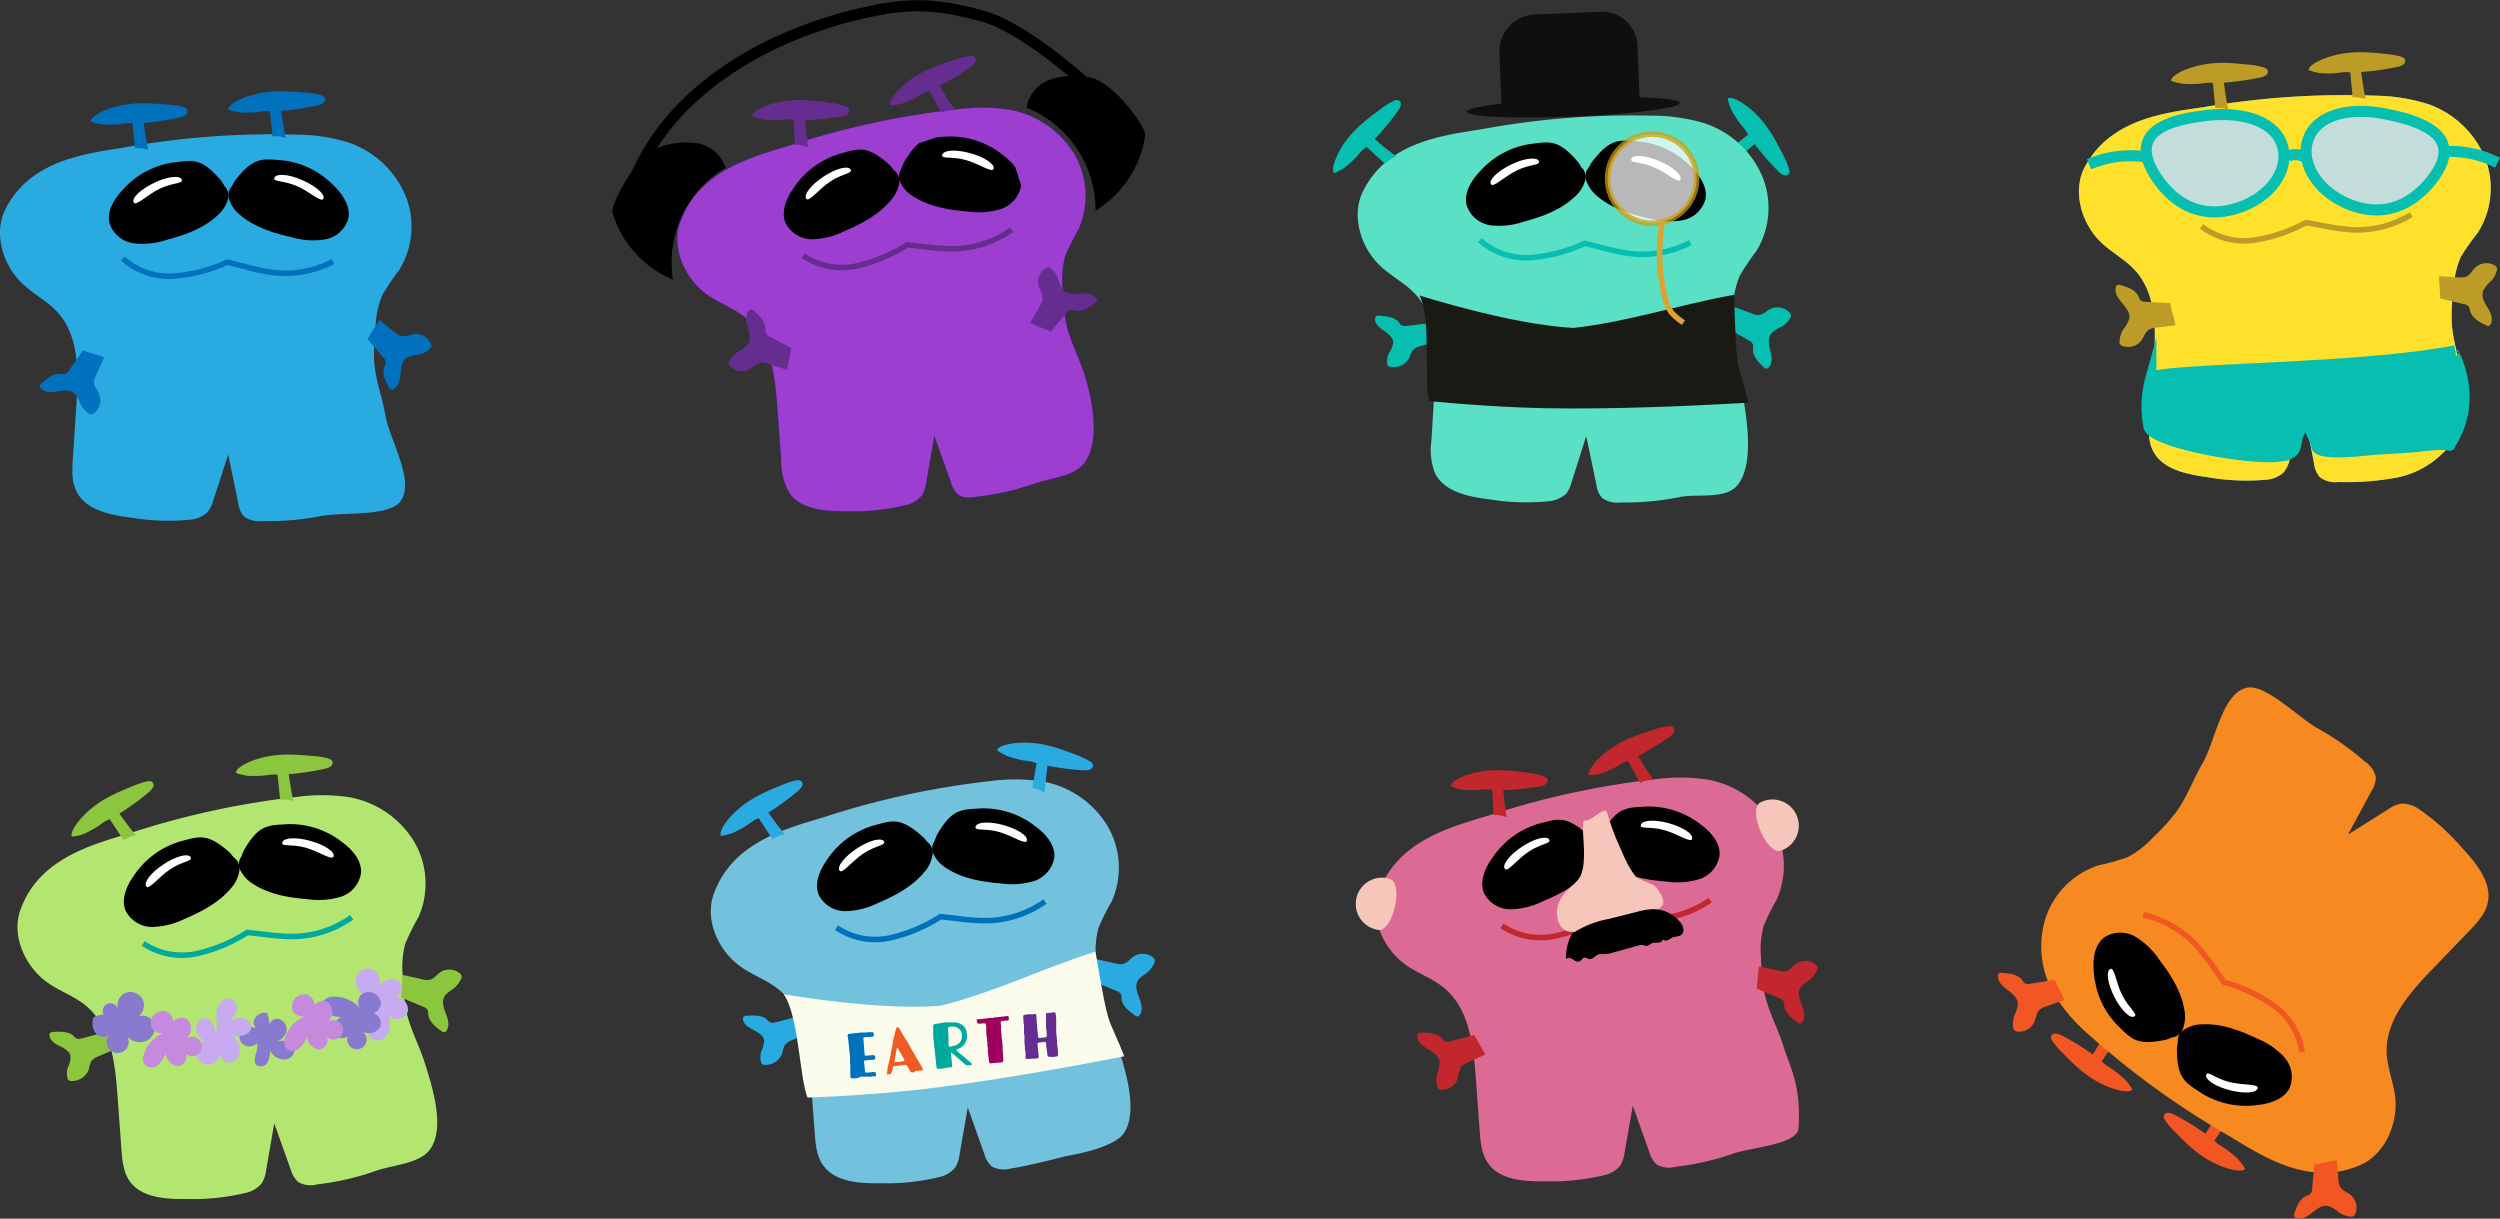 <svg xmlns="http://www.w3.org/2000/svg" xmlns:xlink="http://www.w3.org/1999/xlink" viewBox="0 0 452.07 220.37"><rect x="0" y="0" width="452.07" height="220.37" fill="#333333" stroke="none"/><defs><style>.cls-1,.cls-10,.cls-13,.cls-17,.cls-22,.cls-25,.cls-36,.cls-40,.cls-46,.cls-51,.cls-6{fill:none;}.cls-2,.cls-43{fill:#06bfb0;}.cls-3,.cls-4{fill:#29abe2;}.cls-4{stroke:#29abe2;}.cls-10,.cls-13,.cls-17,.cls-21,.cls-22,.cls-25,.cls-36,.cls-39,.cls-4,.cls-40,.cls-42,.cls-43,.cls-46,.cls-51,.cls-6{stroke-miterlimit:10;}.cls-5{fill:#0071bc;}.cls-6{stroke:#0071bc;}.cls-7{clip-path:url(#clip-path);}.cls-39,.cls-8{fill:#fff;}.cls-9{clip-path:url(#clip-path-2);}.cls-10,.cls-21,.cls-22{stroke:#000;}.cls-11{fill:#ffe12c;}.cls-12{fill:#bd9b27;}.cls-13{stroke:#bd9b27;}.cls-14{fill:#5100ff;}.cls-15{fill:#9c3ecf;}.cls-16{fill:#662d91;}.cls-17{stroke:#662d91;}.cls-18{clip-path:url(#clip-path-3);}.cls-19{clip-path:url(#clip-path-4);}.cls-20{fill:#db6a95;}.cls-22,.cls-42,.cls-43{stroke-width:2px;}.cls-23{fill:#c1272d;}.cls-24{fill:#72c1dd;}.cls-25{stroke:#c1272d;}.cls-26{clip-path:url(#clip-path-5);}.cls-27{clip-path:url(#clip-path-6);}.cls-28{fill:#fcfced;}.cls-29{clip-path:url(#clip-path-7);}.cls-30{clip-path:url(#clip-path-8);}.cls-31{fill:#f15a24;}.cls-32{fill:#00a99d;}.cls-33{fill:#9e005d;}.cls-34{fill:#5ae0c5;}.cls-35{fill:#1a1a15;}.cls-36,.cls-42,.cls-43{stroke:#06bfb0;}.cls-37{clip-path:url(#clip-path-9);}.cls-38{clip-path:url(#clip-path-10);}.cls-39{stroke:#cc9e08;opacity:0.72;}.cls-40{stroke:#dba332;}.cls-41{fill:#f7c6ba;}.cls-42{fill:#c3ddda;}.cls-44{fill:#f15623;}.cls-45{fill:#f6891f;}.cls-46{stroke:#f15623;}.cls-47{clip-path:url(#clip-path-11);}.cls-48{clip-path:url(#clip-path-12);}.cls-49{fill:#b3e670;}.cls-50{fill:#8cc63f;}.cls-51{stroke:#00a99d;}.cls-52{clip-path:url(#clip-path-13);}.cls-53{clip-path:url(#clip-path-14);}.cls-54{fill:#877acf;}.cls-55{fill:#c7aaf0;}.cls-56{fill:#c58ade;}.cls-57{fill:#0e0f0f;}</style><clipPath id="clip-path" transform="translate(-58.41 -51.25)"><rect class="cls-1" x="78.1" y="80.36" width="21.62" height="15.01"/></clipPath><clipPath id="clip-path-2" transform="translate(-58.41 -51.25)"><rect class="cls-1" x="99.76" y="79.94" width="21.62" height="15.01" transform="translate(-3.32 4.37) rotate(-2.23)"/></clipPath><clipPath id="clip-path-3" transform="translate(-58.41 -51.25)"><rect class="cls-1" x="200.1" y="78.32" width="20.91" height="16.2"/></clipPath><clipPath id="clip-path-4" transform="translate(-58.41 -51.25)"><rect class="cls-1" x="221.35" y="74.92" width="20.91" height="16.2" transform="matrix(0.95, -0.31, 0.31, 0.95, -14.33, 76.35)"/></clipPath><clipPath id="clip-path-5" transform="translate(-58.41 -51.25)"><rect class="cls-1" x="326.41" y="199.49" width="20.91" height="16.2"/></clipPath><clipPath id="clip-path-6" transform="translate(-58.41 -51.25)"><rect class="cls-1" x="347.66" y="196.09" width="20.91" height="16.2" transform="translate(-45.79 121.74) rotate(-18.15)"/></clipPath><clipPath id="clip-path-7" transform="translate(-58.41 -51.25)"><rect class="cls-1" x="206.12" y="199.82" width="20.91" height="16.2"/></clipPath><clipPath id="clip-path-8" transform="translate(-58.41 -51.25)"><rect class="cls-1" x="227.36" y="196.42" width="20.91" height="16.2" transform="translate(-51.88 84.28) rotate(-18.15)"/></clipPath><clipPath id="clip-path-9" transform="translate(-58.41 -51.25)"><rect class="cls-1" x="323.5" y="77.02" width="21.6" height="15.05"/></clipPath><clipPath id="clip-path-10" transform="translate(-58.41 -51.25)"><rect class="cls-1" x="345.15" y="76.5" width="21.6" height="15.05" transform="translate(-3.58 16.93) rotate(-2.71)"/></clipPath><clipPath id="clip-path-11" transform="translate(-58.41 -51.25)"><rect class="cls-1" x="452.06" y="236.46" width="20.81" height="14.72"/></clipPath><clipPath id="clip-path-12" transform="translate(-58.41 -51.25)"><rect class="cls-1" x="437.64" y="219.3" width="14.72" height="20.81" transform="translate(-38.27 98.39) rotate(-12.1)"/></clipPath><clipPath id="clip-path-13" transform="translate(-58.41 -51.25)"><rect class="cls-1" x="80.75" y="202.67" width="20.91" height="16.2"/></clipPath><clipPath id="clip-path-14" transform="translate(-58.41 -51.25)"><rect class="cls-1" x="102" y="199.28" width="20.91" height="16.2" transform="translate(-59.01 45.36) rotate(-18.15)"/></clipPath></defs><g id="Layer_2" data-name="Layer 2"><path class="cls-2" d="M370.94,78.43c1.17-.93,2.33-1.85,3.58-2.82-.94-1.76-1.16-1.16-3-4.43-.1-.16-.83-2.06-.66-2.14,1-.47,3.31,1.29,3.74,1.64,3.14,2.54,4.57,5.29,6.41,8.89.25.5,1.21,2.53.93,3-.51.91-1.49.13-1.89-.26a51.38,51.38,0,0,1-4.35-5S373,79.53,372,80.6A6.28,6.28,0,0,0,370.94,78.43Z" transform="translate(-58.41 -51.25)"/><path class="cls-3" d="M81.19,77.87a150.36,150.36,0,0,1,30.9-2.27A32.49,32.49,0,0,1,121.4,77a17.32,17.32,0,0,1,10.25,9.41,14.94,14.94,0,0,1-1.09,13.72,43.61,43.61,0,0,0-3,4.44,16.62,16.62,0,0,0-1.24,5.68,35.06,35.06,0,0,0-.24,6.63c.29,3.19,1.45,6.23,2,9.39.79,4.63,5.62,12.22,2.59,15.81-2.24,2.65-11.08,1.75-14.46,2.53a49.15,49.15,0,0,1-10.36.86,4.58,4.58,0,0,1-3.36-.87,4.48,4.48,0,0,1-1-2.39l-1.81-8.77L97,141.67a6,6,0,0,1-1.07,2.19,5.13,5.13,0,0,1-3.21,1.37,40.47,40.47,0,0,1-10.65-.38c-3.8-.48-8.22-1.37-9.87-4.82-.86-1.77-.75-3.84-.62-5.8l.64-9.73c.39-5.9.54-12.52-3.47-16.87-1.88-2-4.47-3.29-6.44-5.24C58.84,99,57.21,93.29,59.42,89,64.08,79.93,74.44,79,81.19,77.87Z" transform="translate(-58.41 -51.25)"/><path class="cls-4" d="M365.92,224" transform="translate(-58.41 -51.25)"/><path class="cls-3" d="M113.34,54.6" transform="translate(-58.41 -51.25)"/><path class="cls-5" d="M124.79,112.47l2.94,3.41a1.44,1.44,0,0,1,.44.84,2,2,0,0,1-.24.75c-.5,1.27.17,2.67.83,3.87a.67.67,0,0,0,.31.35.59.59,0,0,0,.48-.07c.94-.49,1.19-1.71,1.28-2.77s.23-2.28,1.1-2.89a6.06,6.06,0,0,1,2.25-.61,4.38,4.38,0,0,0,1.85-.9,1,1,0,0,0,.4-.57.89.89,0,0,0-.1-.5,3,3,0,0,0-3.15-1.71,6,6,0,0,1-2.24.36,3,3,0,0,1-1.12-.66l-2.77-2.24C126.19,110.18,125,112.58,124.79,112.47Z" transform="translate(-58.41 -51.25)"/><path class="cls-5" d="M73.45,114.54l-2.56,3.7a1.42,1.42,0,0,1-.71.64,2.06,2.06,0,0,1-.78,0c-1.36-.17-2.54.83-3.54,1.77a.68.68,0,0,0-.26.39.57.57,0,0,0,.18.44c.72.8,2,.72,3,.55s2.26-.35,3.08.34a6.11,6.11,0,0,1,1.15,2,4.51,4.51,0,0,0,1.34,1.57.77.77,0,0,0,1.11,0,3,3,0,0,0,.87-3.48c-.31-.7-.9-1.31-.92-2.07a3,3,0,0,1,.36-1.26l1.47-3.24C76,115.32,73.41,114.8,73.45,114.54Z" transform="translate(-58.41 -51.25)"/><path class="cls-6" d="M80.61,98a12.59,12.59,0,0,0,9.32,3.17,28.92,28.92,0,0,0,9.61-2.52l3.24.83a36,36,0,0,0,5.13,1.07,18.73,18.73,0,0,0,10.7-2" transform="translate(-58.41 -51.25)"/><g class="cls-7"><path d="M98.4,83.93c-3.6-4.27-5.15-3.69-8.66-3.3a15.17,15.17,0,0,0-9.14,4.94c-1.57,1.66-2.95,3.92-2.36,6.13a5.35,5.35,0,0,0,4.38,3.55,13.87,13.87,0,0,0,5.88-.61c3.31-.88,6.67-2.06,9.19-4.39a6.25,6.25,0,0,0,1.89-2.82A2.4,2.4,0,0,0,99,84.9,11,11,0,0,0,98.4,83.93Z" transform="translate(-58.41 -51.25)"/><path class="cls-8" d="M82.58,87.84c.38.8,2.37-1.35,4.77-2.49s4.3-.85,3.92-1.65-2.64-.52-5,.62S82.2,87,82.58,87.84Z" transform="translate(-58.41 -51.25)"/></g><g class="cls-9"><path d="M100.93,83.88c3.43-4.4,5-3.89,8.53-3.64a15.27,15.27,0,0,1,9.32,4.59c1.64,1.6,3.1,3.8,2.6,6a5.37,5.37,0,0,1-4.24,3.72,13.74,13.74,0,0,1-5.9-.38c-3.35-.76-6.75-1.8-9.35-4a6.12,6.12,0,0,1-2-2.75,2.4,2.4,0,0,1,.49-2.55C100.43,84.81,100.76,84.11,100.93,83.88Z" transform="translate(-58.41 -51.25)"/><path class="cls-8" d="M116.89,87.17c-.35.81-2.42-1.25-4.86-2.3s-4.33-.68-4-1.49,2.61-.63,5,.42S117.24,86.35,116.89,87.17Z" transform="translate(-58.41 -51.25)"/></g><path class="cls-10" d="M63.88,91" transform="translate(-58.41 -51.25)"/><path class="cls-5" d="M107.69,75.91c-.16-1.48-.31-3-.47-4.53-2-.15-1.6.36-5.37.21-.19,0-2.18-.4-2.16-.59.11-1.07,2.86-2.11,3.38-2.29,3.82-1.3,6.91-1,10.93-.68.56,0,2.8.33,3.06.82.5.92-.69,1.33-1.23,1.46a51.68,51.68,0,0,1-6.59,1s.48,3.46.86,4.87A6.24,6.24,0,0,0,107.69,75.91Z" transform="translate(-58.41 -51.25)"/><path class="cls-5" d="M82.83,78.08c-.16-1.48-.31-3-.47-4.53-2-.15-1.6.36-5.37.21-.19,0-2.18-.4-2.16-.59.11-1.06,2.86-2.11,3.38-2.29,3.82-1.29,6.91-1,10.93-.68.56,0,2.8.33,3.06.82.5.93-.69,1.34-1.23,1.46a49.71,49.71,0,0,1-6.59,1s.48,3.46.86,4.87A6.24,6.24,0,0,0,82.83,78.08Z" transform="translate(-58.41 -51.25)"/><path class="cls-3" d="M457.31,70.56a151.28,151.28,0,0,1,30.93-2,33.09,33.09,0,0,1,9.29,1.53,17.34,17.34,0,0,1,10.16,9.52,15,15,0,0,1-1.22,13.71,42.64,42.64,0,0,0-3.09,4.41,16.81,16.81,0,0,0-1.3,5.67,35,35,0,0,0-.3,6.63c.26,3.18,1.38,6.24,1.89,9.4.74,4.64,0,9.74-3.08,13.29a16.31,16.31,0,0,1-9,4.93,49.15,49.15,0,0,1-10.36.76,4.59,4.59,0,0,1-3.36-.9,4.51,4.51,0,0,1-1-2.41l-1.73-8.78-2.71,8.17a6,6,0,0,1-1.08,2.18,5.17,5.17,0,0,1-3.23,1.33,40.5,40.5,0,0,1-10.65-.48c-3.79-.52-8.2-1.45-9.82-4.92-.84-1.78-.7-3.85-.56-5.81l.74-9.72c.45-5.89.66-12.52-3.31-16.9-1.86-2.06-4.43-3.34-6.39-5.3-3.41-3.43-5-9.15-2.73-13.44C440.19,72.45,450.56,71.6,457.31,70.56Z" transform="translate(-58.41 -51.25)"/><path class="cls-11" d="M457.31,70.56a151.28,151.28,0,0,1,30.93-2,33.09,33.09,0,0,1,9.29,1.53,17.34,17.34,0,0,1,10.16,9.52,15,15,0,0,1-1.22,13.71,42.64,42.64,0,0,0-3.09,4.41,16.81,16.81,0,0,0-1.3,5.67,35,35,0,0,0-.3,6.63c.26,3.18,1.38,6.24,1.89,9.4.74,4.64,0,9.74-3.08,13.29a16.31,16.31,0,0,1-9,4.93,49.15,49.15,0,0,1-10.36.76,4.59,4.59,0,0,1-3.36-.9,4.51,4.51,0,0,1-1-2.41l-1.73-8.78-2.71,8.17a6,6,0,0,1-1.08,2.18,5.17,5.17,0,0,1-3.23,1.33,40.5,40.5,0,0,1-10.65-.48c-3.79-.52-8.2-1.45-9.82-4.92-.84-1.78-.7-3.85-.56-5.81l.74-9.72c.45-5.89.66-12.52-3.31-16.9-1.86-2.06-4.43-3.34-6.39-5.3-3.41-3.43-5-9.15-2.73-13.44C440.19,72.45,450.56,71.6,457.31,70.56Z" transform="translate(-58.41 -51.25)"/><path class="cls-3" d="M401.84,423.7" transform="translate(-58.41 -51.25)"/><path class="cls-12" d="M499.59,105.19l4.37,1.06a1.36,1.36,0,0,1,.85.42,1.9,1.9,0,0,1,.25.75c.34,1.32,1.7,2.07,2.93,2.66a.68.68,0,0,0,.46.1.63.63,0,0,0,.35-.33c.48-.95,0-2.09-.58-3s-1.14-2-.8-3a6,6,0,0,1,1.47-1.8,4.54,4.54,0,0,0,1-1.82.77.77,0,0,0-.38-1,3,3,0,0,0-3.56.45c-.54.54-.9,1.31-1.6,1.6a2.86,2.86,0,0,1-1.3.12l-3.56-.2C499.39,102.52,499.85,105.14,499.59,105.19Z" transform="translate(-58.41 -51.25)"/><path class="cls-12" d="M450.92,106.07l-4.49-.24a1.44,1.44,0,0,1-.92-.26,2.11,2.11,0,0,1-.38-.69c-.56-1.24-2-1.73-3.36-2.09a.69.69,0,0,0-.47,0,.58.58,0,0,0-.28.39c-.3,1,.41,2,1.11,2.85s1.48,1.74,1.33,2.79a6.11,6.11,0,0,1-1.12,2,4.44,4.44,0,0,0-.63,2,.76.76,0,0,0,.56,1,3,3,0,0,0,3.42-1.08c.43-.63.65-1.46,1.29-1.87a3,3,0,0,1,1.25-.36l3.53-.44C451.6,108.67,450.67,106.18,450.92,106.07Z" transform="translate(-58.41 -51.25)"/><path class="cls-13" d="M456.52,92.17A12.58,12.58,0,0,0,466,94.68a28.74,28.74,0,0,0,9.4-3.19l3.29.61a39.71,39.71,0,0,0,5.19.71,18.88,18.88,0,0,0,10.54-2.74" transform="translate(-58.41 -51.25)"/><path class="cls-10" d="M439.88,83.54" transform="translate(-58.41 -51.25)"/><path class="cls-12" d="M483.84,68.86c-.15-1.48-.29-3-.43-4.53-2-.18-1.6.34-5.37.15-.19,0-2.18-.42-2.16-.61.12-1.06,2.88-2.08,3.41-2.25,3.83-1.26,6.92-1,10.93-.57.56.05,2.79.35,3,.84.49.93-.7,1.33-1.24,1.45a50.11,50.11,0,0,1-6.6.93s.45,3.46.81,4.88A6.24,6.24,0,0,0,483.84,68.86Z" transform="translate(-58.41 -51.25)"/><path class="cls-12" d="M459,70.79c-.15-1.48-.29-3-.43-4.54-2-.17-1.6.35-5.37.16C453,66.4,451,66,451,65.8c.12-1.06,2.88-2.08,3.41-2.25,3.83-1.26,6.92-1,10.93-.58.56.06,2.79.36,3.05.85.49.93-.7,1.33-1.24,1.45a52.12,52.12,0,0,1-6.6.93s.45,3.46.81,4.87A6.42,6.42,0,0,0,459,70.79Z" transform="translate(-58.41 -51.25)"/><path class="cls-14" d="M201.43,77.5A150.66,150.66,0,0,1,231.73,71a32.67,32.67,0,0,1,9.42.14A17.31,17.31,0,0,1,252.6,79a15,15,0,0,1,.82,13.74A43.18,43.18,0,0,0,251,97.56a16.6,16.6,0,0,0-.45,5.8,34.79,34.79,0,0,0,.69,6.6c.73,3.11,2.29,6,3.26,9,1.42,4.47,2.78,11.63.27,15.6-1.85,2.94-6.25,3-9.49,4.2a48.54,48.54,0,0,1-10.14,2.29c-1.18.18-2.5.33-3.45-.39a4.42,4.42,0,0,1-1.33-2.23l-3-8.43-1.47,8.47a5.82,5.82,0,0,1-.75,2.32,5.14,5.14,0,0,1-3,1.8,40,40,0,0,1-10.6,1.1c-3.83,0-8.32-.22-10.44-3.41a11.54,11.54,0,0,1-1.41-5.66l-.71-9.72c-.44-5.9-1.21-12.48-5.78-16.22-2.14-1.76-4.88-2.65-7.1-4.3-3.89-2.89-6.3-8.31-4.7-12.88C184.78,81.9,194.91,79.52,201.43,77.5Z" transform="translate(-58.41 -51.25)"/><path class="cls-15" d="M201.43,77.5A150.66,150.66,0,0,1,231.73,71a32.67,32.67,0,0,1,9.42.14A17.31,17.31,0,0,1,252.6,79a15,15,0,0,1,.82,13.74A43.18,43.18,0,0,0,251,97.56a16.6,16.6,0,0,0-.45,5.8,34.79,34.79,0,0,0,.69,6.6c.73,3.11,2.29,6,3.26,9,1.42,4.47,2.78,11.63.27,15.6-1.85,2.94-6.25,3-9.49,4.2a48.54,48.54,0,0,1-10.14,2.29c-1.18.18-2.5.33-3.45-.39a4.42,4.42,0,0,1-1.33-2.23l-3-8.43-1.47,8.47a5.82,5.82,0,0,1-.75,2.32,5.14,5.14,0,0,1-3,1.8,40,40,0,0,1-10.6,1.1c-3.83,0-8.32-.22-10.44-3.41a11.54,11.54,0,0,1-1.41-5.66l-.71-9.72c-.44-5.9-1.21-12.48-5.78-16.22-2.14-1.76-4.88-2.65-7.1-4.3-3.89-2.89-6.3-8.31-4.7-12.88C184.78,81.9,194.91,79.52,201.43,77.5Z" transform="translate(-58.41 -51.25)"/><path class="cls-16" d="M248.33,111.31l2.91-3.44a1.42,1.42,0,0,1,.77-.56,1.85,1.85,0,0,1,.77.11c1.33.3,2.61-.58,3.69-1.41a.74.74,0,0,0,.31-.37.62.62,0,0,0-.15-.46c-.63-.86-1.88-.9-2.94-.83s-2.28.12-3-.64a6.15,6.15,0,0,1-.95-2.13,4.5,4.5,0,0,0-1.18-1.69,1,1,0,0,0-.62-.3,1,1,0,0,0-.48.17,3,3,0,0,0-1.2,3.38,6.1,6.1,0,0,1,.71,2.16,3,3,0,0,1-.48,1.21l-1.78,3.08C245.85,110.28,248.4,111.05,248.33,111.31Z" transform="translate(-58.41 -51.25)"/><path class="cls-16" d="M201.61,114.23l-4-2.1a1.4,1.4,0,0,1-.72-.63,2,2,0,0,1-.06-.78c0-1.37-1.12-2.43-2.17-3.3a.67.67,0,0,0-.42-.22.57.57,0,0,0-.42.24c-.7.8-.48,2-.19,3s.62,2.2,0,3.09a5.94,5.94,0,0,1-1.87,1.39,4.4,4.4,0,0,0-1.4,1.51,1,1,0,0,0-.16.68,1,1,0,0,0,.27.43,3,3,0,0,0,3.56.45c.66-.39,1.2-1.05,1.95-1.16a3,3,0,0,1,1.29.21l3.39,1.08C201.14,116.87,201.35,114.22,201.61,114.23Z" transform="translate(-58.41 -51.25)"/><path class="cls-17" d="M203.65,97.49a12.57,12.57,0,0,0,9.67,1.85,28.8,28.8,0,0,0,9.16-3.83l3.33.38a39.68,39.68,0,0,0,5.22.35,18.85,18.85,0,0,0,10.33-3.46" transform="translate(-58.41 -51.25)"/><g class="cls-18"><path d="M219.32,81.12c-4.16-3.74-5.61-3-9-2.08a15.28,15.28,0,0,0-8.36,6.16c-1.33,1.86-2.38,4.29-1.49,6.4a5.37,5.37,0,0,0,4.83,2.91A13.66,13.66,0,0,0,211,93.09c3.16-1.33,6.32-3,8.49-5.62A6.14,6.14,0,0,0,221,84.41,2.38,2.38,0,0,0,220,82,9.89,9.89,0,0,0,219.32,81.12Z" transform="translate(-58.41 -51.25)"/><path class="cls-8" d="M204.19,87.17c.49.74,2.17-1.66,4.39-3.12s4.13-1.43,3.64-2.17-2.68-.16-4.9,1.31S203.7,86.43,204.19,87.17Z" transform="translate(-58.41 -51.25)"/></g><g class="cls-19"><path d="M221.82,80.71c2.79-4.83,4.42-4.54,7.94-4.78a15.24,15.24,0,0,1,9.87,3.25c1.84,1.35,3.6,3.33,3.41,5.61a5.37,5.37,0,0,1-3.69,4.27,13.74,13.74,0,0,1-5.89.44c-3.42-.28-6.93-.84-9.82-2.69a6.11,6.11,0,0,1-2.36-2.45,2.37,2.37,0,0,1,.14-2.59A10.67,10.67,0,0,1,221.82,80.71Z" transform="translate(-58.41 -51.25)"/><path class="cls-8" d="M238.08,81.76c-.23.85-2.57-.9-5.13-1.6s-4.38-.08-4.15-.93,2.5-1,5.07-.28S238.32,80.9,238.08,81.76Z" transform="translate(-58.41 -51.25)"/></g><path class="cls-10" d="M186.12,92.91" transform="translate(-58.41 -51.25)"/><path class="cls-16" d="M228.68,71.66c-.73-1.3-1.45-2.6-2.21-4-1.89.64-1.33,1-4.86,2.29a7.27,7.27,0,0,1-2.22.31c-.31-1,1.81-3.06,2.22-3.43,3-2.69,6-3.66,9.8-4.89.53-.18,2.7-.8,3.14-.45.81.66-.12,1.5-.57,1.83a50.58,50.58,0,0,1-5.68,3.48s1.8,3,2.69,4.15A6.35,6.35,0,0,0,228.68,71.66Z" transform="translate(-58.41 -51.25)"/><path class="cls-16" d="M202.18,77.43c-.09-1.49-.17-3-.26-4.55-2-.25-1.61.28-5.37,0-.19,0-2.16-.51-2.13-.69.16-1.06,3-2,3.48-2.13,3.88-1.12,7-.72,11-.16.55.07,2.77.45,3,1,.45.94-.75,1.3-1.3,1.4a50.29,50.29,0,0,1-6.62.68s.31,3.47.62,4.9A6.19,6.19,0,0,0,202.18,77.43Z" transform="translate(-58.41 -51.25)"/><path class="cls-20" d="M327.75,198.67A150.56,150.56,0,0,1,358,192.13a32.31,32.31,0,0,1,9.42.14,17.29,17.29,0,0,1,11.45,7.9,15,15,0,0,1,.83,13.74,41.59,41.59,0,0,0-2.4,4.82,16.6,16.6,0,0,0-.44,5.8,35.61,35.61,0,0,0,.68,6.6c.73,3.11,2.3,6,3.26,9,1.42,4.48,3.3,7.28,2.84,15.11-.18,3.06-8.81,3.46-12.06,4.7a48.4,48.4,0,0,1-10.14,2.29,4.56,4.56,0,0,1-3.44-.39,4.51,4.51,0,0,1-1.34-2.23l-3-8.43-1.48,8.47a6,6,0,0,1-.74,2.32,5.2,5.2,0,0,1-3,1.8,41,41,0,0,1-10.6,1.1c-3.83.05-8.33-.22-10.44-3.41-1.09-1.64-1.27-3.7-1.42-5.66l-.71-9.72c-.43-5.9-1.2-12.48-5.78-16.23-2.14-1.75-4.88-2.64-7.1-4.29-3.88-2.89-6.29-8.31-4.7-12.88C311.09,203.07,321.22,200.69,327.75,198.67Z" transform="translate(-58.41 -51.25)"/><path class="cls-21" d="M244.61,70.42A6.08,6.08,0,0,1,248.79,66a14,14,0,0,1,6.37-.3c4.13.57,10,8.79,9.83,10a18.65,18.65,0,0,1-8,12.73A20.42,20.42,0,0,0,244.61,70.42Z" transform="translate(-58.41 -51.25)"/><path class="cls-21" d="M189,81.38a6.09,6.09,0,0,0-4.83-3.77,13.83,13.83,0,0,0-6.33.7c-4,1.19-8.53,10.22-8.18,11.34A18.62,18.62,0,0,0,179.48,101,20.4,20.4,0,0,1,189,81.38Z" transform="translate(-58.41 -51.25)"/><path class="cls-22" d="M172.3,86c5.71-17.36,23.61-28,41.39-32.22,8.77-2.08,13.5-2,22.21.32s21.59,14.73,21.59,14.73,3.15.89,3.22.9" transform="translate(-58.41 -51.25)"/><path class="cls-23" d="M325,238.42l-4.35,1.12a1.42,1.42,0,0,1-.95,0,2,2,0,0,1-.57-.55c-.92-1-2.47-1-3.83-1a.72.72,0,0,0-.46.12.63.63,0,0,0-.15.46c0,1.07,1,1.83,1.92,2.38s1.93,1.22,2.1,2.27a5.94,5.94,0,0,1-.45,2.28,4.48,4.48,0,0,0,0,2.06,1,1,0,0,0,.33.61.84.84,0,0,0,.49.13A3,3,0,0,0,322,246.3a6,6,0,0,1,.66-2.17,2.94,2.94,0,0,1,1.09-.71l3.24-1.49" transform="translate(-58.41 -51.25)"/><path class="cls-24" d="M207.45,199a150.71,150.71,0,0,1,30.29-6.54,33,33,0,0,1,9.42.14,17.31,17.31,0,0,1,11.46,7.9,15,15,0,0,1,.82,13.75,42.27,42.27,0,0,0-2.4,4.81,16.84,16.84,0,0,0-.44,5.8,34.79,34.79,0,0,0,.69,6.6c.73,3.11,2.29,6,3.26,9,1.41,4.48,3.66,11.63,1.16,15.61-1.86,2.93-10.38,4.2-10.38,4.2s-6.71,1.76-10.14,2.28a4.58,4.58,0,0,1-3.45-.38,4.49,4.49,0,0,1-1.33-2.24l-3-8.43L231.93,260a5.82,5.82,0,0,1-.75,2.31,5.12,5.12,0,0,1-3,1.8,40.05,40.05,0,0,1-10.6,1.1c-3.83.06-8.32-.22-10.44-3.41-1.09-1.63-1.27-3.7-1.41-5.66l-.71-9.72c-.44-5.89-1.21-12.48-5.78-16.22-2.15-1.76-4.88-2.65-7.11-4.3-3.88-2.89-6.29-8.31-4.69-12.88C190.8,203.4,200.92,201,207.45,199Z" transform="translate(-58.41 -51.25)"/><path class="cls-23" d="M376,230l4.14,1.74a1.45,1.45,0,0,1,.78.56,2,2,0,0,1,.12.78c.11,1.36,1.34,2.31,2.46,3.09a.69.69,0,0,0,.44.18.57.57,0,0,0,.39-.27c.63-.87.3-2.07-.08-3.06s-.81-2.14-.3-3.08c.37-.69,1.13-1.05,1.74-1.54a4.49,4.49,0,0,0,1.25-1.64,1,1,0,0,0,.11-.68.9.9,0,0,0-.31-.41,3,3,0,0,0-3.58-.13c-.63.45-1.11,1.15-1.85,1.32a2.87,2.87,0,0,1-1.3-.09L376.5,226C376.19,227.36,376.22,230,376,230Z" transform="translate(-58.41 -51.25)"/><path class="cls-25" d="M330,218.66a12.57,12.57,0,0,0,9.67,1.85,29.13,29.13,0,0,0,9.16-3.83l3.32.38a38.17,38.17,0,0,0,5.23.34A18.79,18.79,0,0,0,367.68,214" transform="translate(-58.41 -51.25)"/><g class="cls-26"><path d="M345.63,202.28c-4.15-3.73-5.61-2.94-9-2.07a15.21,15.21,0,0,0-8.36,6.16c-1.34,1.86-2.39,4.29-1.5,6.4a5.39,5.39,0,0,0,4.84,2.91,14,14,0,0,0,5.73-1.42c3.16-1.33,6.33-3,8.5-5.62a6.22,6.22,0,0,0,1.48-3.06,2.38,2.38,0,0,0-.94-2.42A10.2,10.2,0,0,0,345.63,202.28Z" transform="translate(-58.41 -51.25)"/><path class="cls-8" d="M330.51,208.34c.48.74,2.16-1.66,4.38-3.12s4.14-1.44,3.65-2.17-2.68-.16-4.9,1.3S330,207.6,330.51,208.34Z" transform="translate(-58.41 -51.25)"/></g><g class="cls-27"><path d="M348.14,201.88c2.79-4.84,4.41-4.54,7.94-4.78a15.27,15.27,0,0,1,9.86,3.24c1.85,1.36,3.6,3.34,3.41,5.62a5.36,5.36,0,0,1-3.68,4.27,13.75,13.75,0,0,1-5.89.44c-3.42-.28-6.94-.84-9.83-2.69a6.24,6.24,0,0,1-2.36-2.45,2.39,2.39,0,0,1,.14-2.59C347.77,202.87,348,202.13,348.14,201.88Z" transform="translate(-58.41 -51.25)"/><path class="cls-8" d="M364.4,202.93c-.23.85-2.58-.91-5.14-1.6s-4.38-.08-4.14-.93,2.5-1,5.06-.29S364.63,202.07,364.4,202.93Z" transform="translate(-58.41 -51.25)"/></g><path class="cls-10" d="M312.44,214.08" transform="translate(-58.41 -51.25)"/><path class="cls-3" d="M203,235l-4.36,1.12a1.6,1.6,0,0,1-.94,0,1.63,1.63,0,0,1-.55-.46c-.88-.85-2.42-.82-3.77-.73a.82.82,0,0,0-.46.13.51.51,0,0,0-.16.4c0,.93,1,1.56,1.83,2s1.88,1,2,1.92a4.8,4.8,0,0,1-.52,2,3.48,3.48,0,0,0-.07,1.81.73.73,0,0,0,.31.52.94.94,0,0,0,.48.1,3.24,3.24,0,0,0,3-1.9c.25-.64.23-1.38.74-1.91a3.05,3.05,0,0,1,1.1-.66l3.25-1.41" transform="translate(-58.41 -51.25)"/><path class="cls-3" d="M256.17,228.71l4.14,1.74a1.45,1.45,0,0,1,.78.56,2,2,0,0,1,.12.78c.11,1.36,1.34,2.31,2.46,3.09a.69.69,0,0,0,.44.18.57.57,0,0,0,.39-.27c.63-.87.3-2.07-.08-3.06s-.81-2.14-.3-3.08c.37-.69,1.13-1.05,1.74-1.54a4.49,4.49,0,0,0,1.25-1.64,1,1,0,0,0,.11-.68.9.9,0,0,0-.31-.41,3,3,0,0,0-3.58-.13c-.63.45-1.11,1.15-1.85,1.32a2.87,2.87,0,0,1-1.3-.09l-3.47-.77C256.4,226,256.43,228.69,256.17,228.71Z" transform="translate(-58.41 -51.25)"/><path class="cls-23" d="M355,192.83c-.72-1.3-1.45-2.6-2.2-4-1.89.64-1.33,1-4.86,2.29a7.32,7.32,0,0,1-2.22.31c-.32-1,1.8-3.06,2.22-3.43,3-2.69,5.95-3.66,9.8-4.9.53-.17,2.7-.79,3.13-.44.82.66-.11,1.5-.56,1.83a51.59,51.59,0,0,1-5.68,3.48s1.79,3,2.69,4.15A6.21,6.21,0,0,0,355,192.83Z" transform="translate(-58.41 -51.25)"/><path class="cls-3" d="M245.1,193.74c.25-1.47.49-2.94.76-4.49-1.87-.68-1.63-.08-5.22-1.24-.18-.06-2-1-1.93-1.15.4-1,3.32-1.26,3.87-1.29,4-.23,6.94.85,10.72,2.28.52.2,2.6,1.07,2.72,1.61.23,1-1,1.1-1.58,1.08a50.85,50.85,0,0,1-6.61-.82s-.47,3.46-.48,4.92A6.37,6.37,0,0,0,245.1,193.74Z" transform="translate(-58.41 -51.25)"/><path class="cls-23" d="M328.5,198.6c-.09-1.49-.18-3-.26-4.55-2-.25-1.62.28-5.37,0a7.69,7.69,0,0,1-2.14-.69c.17-1.06,3-2,3.49-2.13,3.88-1.12,6.95-.72,10.95-.17.56.08,2.78.46,3,1,.45.94-.75,1.3-1.3,1.4a52.56,52.56,0,0,1-6.63.68s.32,3.47.63,4.9A6.25,6.25,0,0,0,328.5,198.6Z" transform="translate(-58.41 -51.25)"/><path class="cls-28" d="M258.8,235.19c.56,1.82,1.95,4.52,2.91,7.06-11.43,2.23-24.41,4.53-36,5.9-6.39.76-14.65,1.34-21.27,1.58-1.42-3.27-1.57-14.85-4.31-18.68,8.38,1.36,19.83,2.74,28.36,2.07,9.81-2.45,18.27-6.7,28-9.8C256.55,223.32,257.92,232.3,258.8,235.19Z" transform="translate(-58.41 -51.25)"/><path class="cls-6" d="M209.67,219a12.57,12.57,0,0,0,9.67,1.85A28.58,28.58,0,0,0,228.5,217l3.32.38a36.66,36.66,0,0,0,5.23.35,18.8,18.8,0,0,0,10.33-3.46" transform="translate(-58.41 -51.25)"/><g class="cls-29"><path d="M225.33,202.62c-4.15-3.73-5.6-3-9-2.08a15.29,15.29,0,0,0-8.36,6.16c-1.33,1.87-2.38,4.29-1.49,6.4a5.34,5.34,0,0,0,4.83,2.91,13.69,13.69,0,0,0,5.74-1.42c3.16-1.33,6.32-3,8.49-5.62a6.14,6.14,0,0,0,1.48-3.06,2.38,2.38,0,0,0-.94-2.42A10,10,0,0,0,225.33,202.62Z" transform="translate(-58.41 -51.25)"/><path class="cls-8" d="M210.21,208.67c.49.74,2.17-1.66,4.38-3.12s4.14-1.43,3.65-2.17-2.68-.15-4.9,1.31S209.72,207.93,210.21,208.67Z" transform="translate(-58.41 -51.25)"/></g><g class="cls-30"><path d="M227.84,202.22c2.79-4.84,4.41-4.55,7.94-4.79a15.19,15.19,0,0,1,9.86,3.25c1.85,1.35,3.61,3.33,3.42,5.61a5.4,5.4,0,0,1-3.69,4.28,13.89,13.89,0,0,1-5.89.44c-3.42-.29-6.94-.85-9.82-2.7a6.11,6.11,0,0,1-2.36-2.45,2.39,2.39,0,0,1,.13-2.59C227.47,203.2,227.7,202.46,227.84,202.22Z" transform="translate(-58.41 -51.25)"/><path class="cls-8" d="M244.1,203.26c-.23.85-2.57-.9-5.14-1.6s-4.37-.08-4.14-.93,2.5-1,5.06-.28S244.34,202.4,244.1,203.26Z" transform="translate(-58.41 -51.25)"/></g><path class="cls-10" d="M192.14,214.42" transform="translate(-58.41 -51.25)"/><path class="cls-3" d="M198.11,203l-2.51-3.8c-1.84.78-1.26,1.05-4.67,2.67-.17.08-2.12.65-2.19.47-.39-1,1.56-3.19,1.94-3.59,2.79-2.92,5.65-4.12,9.38-5.66.52-.21,2.63-1,3.09-.69.87.59,0,1.5-.42,1.87a50.35,50.35,0,0,1-5.38,3.92s2,2.85,3,3.92A6.35,6.35,0,0,0,198.11,203Z" transform="translate(-58.41 -51.25)"/><path class="cls-5" d="M213.58,246.2h-.23l-.27.06-.26,0-.26,0-.27-.06-.12-.31,0-.25,0-.41v-.32l0-.27,0-.21,0-.2,0-.15v-.22l-.05-.28v-.21l0-.27,0-.36,0-.26,0-.16-.33-3.13-.06-.45-.08-.29.14-.22.37-.06,1.88-.21.35,0,.27,0,.29,0,.41-.06.26,0,.39,0h.22l.13.1.07.26,0,.33-.18.12h-.2l-.3.07-.34,0-.33,0-.48.05-.08.1.07.72v.22l.07.64v.38l.13,1.24.29,0,.26,0,.8-.09h.35l.18.25,0,.23-.07.31-.16.06H216l-1.34.14,0,.07,0,.3.19,1.8.23,0h.22l1.09-.11.35.07.08.35,0,.27-.09.09h-.24l-.21,0-.31.07-.24,0h-.19l-.17,0h-.26l-.31,0-.15,0h-.25l-.21,0-.21,0Z" transform="translate(-58.41 -51.25)"/><path class="cls-31" d="M223.8,245.13l-.44.05-.28-.07-.15-.26-.11-.2-.24-.45-.17-.32-.33-.06-.27,0-.37.08-.55.06-.55.07-.22,0-.25.08,0,.24-.06.2-.1.41-.07.21-.11.26-.24.05-.19.05h-.2l-.09-.06v-.23l.08-.41,0-.21,0-.22.11-.44.11-.39.09-.46.06-.26.07-.26.1-.5.06-.25,0-.25.06-.24.08-.41.11-.41.06-.25,0-.24.06-.26,0-.25.12-.48.19-.72.11-.47.11-.36.09-.3.14-.21.24,0,.2.29.22.34.26.48.13.23.13.24.28.43.13.21.27.41.12.21.23.39.18.35.22.37.13.2.17.34.2.34.13.22.23.41.1.18.22.36.23.35.09.26.2.27.12.23.22.37,0,.22-.07.13-.22,0-.3,0-.18.07h-.35l-.29.08Zm-3.55-1.79.35-.05.93-.11.24-.05L222,243l-.13-.23-.12-.21-.21-.39-.2-.37-.11-.19-.18-.33-.22-.37-.15-.25-.1.2-.05.22-.06.23-.09.45,0,.23-.19.89,0,.23v.23Z" transform="translate(-58.41 -51.25)"/><path class="cls-32" d="M227.86,244.53l-.11-.35-.59-5.49,0-.34v-.17l0-.2,0-.45,0-.25,0-.26,0-.4.21-.2.9-.12.48-.1.62-.07.46,0,.46,0,.5,0,.47,0,.22.05.22.06.23.07.2.1.39.25.17.15.14.18.13.19.11.2.14.42,0,.23.06.49v.25l0,.26-.17.47-.09.23-.14.22-.13.2-.17.18-.37.32-.19.12-.22.09-.36.15-.13.09.17.17.16.15.35.3,1.62,1.4.41.33.2.28-.26.15-.23,0-.24,0-.33,0-.27-.21-.55-.46-.17-.17-.19-.15-.36-.33-.57-.49-.2-.16-.29-.25-.14-.12,0,.2,0,.22v.21l.17,1.61v.36l-.14.1-.8.09-.23.05-.36.06-.53.07-.28,0Zm2.79-4.1.47-.12.24-.1.23-.13.2-.16.23-.2.14-.26.1-.23.07-.25,0-.24v-.4l0-.25-.13-.32-.14-.22-.36-.36-.22-.12-.24-.11-.47-.08h-.2l-.21,0L230,237l-.18.1,0,.33.1.93v.49l0,.25,0,.29,0,.38,0,.46.1.29.31,0Z" transform="translate(-58.41 -51.25)"/><path class="cls-33" d="M237.35,243.5l-.08-.19-.05-.38-.11-1-.07-.32v-.19l0-.18v-.13l0-.36-.08-.33v-.27l0-.23-.05-.35,0-.24v-.21l-.05-.2-.06-.34,0-.33-.05-.36,0-.44,0-.3,0-.35-.07-.3-.09-.19h-.19l-.29,0-.25.05-.26,0-.37,0-.2-.37,0-.32,0-.09.23,0,1.73-.19.34-.07h.35l.21,0,.29-.08,2.5-.27.08.05.07.24,0,.19,0,.26-.26.09-.4,0-.32.07-.24,0-.17,0-.07.19,0,.33.06.41,0,.26v.53l.1.94,0,.23.06.49.08.41v.36l.05.37,0,.21V241l0,.22.05.26v.5l.07.66,0,.38-.1.28-.33.07-.65.07-.31,0-.87.1Z" transform="translate(-58.41 -51.25)"/><path class="cls-16" d="M248.33,242.35l-.36,0-.15-.21-.06-.6-.06-.44-.06-.36-.06-.32,0-.34,0-.3-.28-.12-1,.1-.27.13,0,.32.21,2-.07.37-.39.1-.25,0-.51,0-.43.06h-.61l-.12-.11v-.3l0-.26,0-.45-.07-.34-.05-.36,0-.4-.08-.74,0-.42,0-.32,0-.32v-.24l-.08-.29v-.34l0-.35,0-.33,0-.47-.09-.51,0-.47-.05-.46,0-.38.32-.15.5-.07.28,0h.26l.21,0,.34,0,.12-.05h.17l.17.11,0,.47.06.34,0,.37,0,.3.07.27v.4l.06.44,0,.35.07.4.08.8,0,.07h.28l1-.1.25-.09v-.29l0-.48-.05-.47-.07-.46,0-.29,0-.13v-.29l0-.44,0-.47,0-.44v-.19l0-.26.14-.08,1-.11.37-.05.23,0H249l.21.06.13.32,0,.19.06.47,0,.29,0,.14,0,.25,0,.3,0,.3,0,.38,0,.48,0,.48.16,1.42,0,.49.18,1.72,0,.43-.1.24-.31.05-.45.08-.23,0Z" transform="translate(-58.41 -51.25)"/><path class="cls-34" d="M326.53,74.58a150.42,150.42,0,0,1,30.9-2.41,32.8,32.8,0,0,1,9.31,1.4A17.32,17.32,0,0,1,377,82.94a15,15,0,0,1-1,13.73,42.47,42.47,0,0,0-3,4.45,16.65,16.65,0,0,0-1.22,5.69,35,35,0,0,0-.21,6.63c.31,3.18,1.47,6.22,2,9.37.8,4.63,2,12.61-1,16.21-2.23,2.66-7.39,1.39-10.77,2.18a49.09,49.09,0,0,1-10.35.91,4.6,4.6,0,0,1-3.37-.85,4.52,4.52,0,0,1-1-2.4l-1.84-8.75-2.6,8.2a5.93,5.93,0,0,1-1,2.19,5.23,5.23,0,0,1-3.22,1.39,40.92,40.92,0,0,1-10.65-.34c-3.8-.46-8.22-1.34-9.89-4.78a11.48,11.48,0,0,1-.63-5.8l.59-9.73c.37-5.9.49-12.53-3.54-16.85-1.89-2-4.48-3.28-6.46-5.21-3.46-3.39-5.12-9.09-2.93-13.4C309.43,76.7,319.79,75.7,326.53,74.58Z" transform="translate(-58.41 -51.25)"/><path class="cls-2" d="M317.28,109.65l-4.47.53a1.65,1.65,0,0,1-.94-.08,1.74,1.74,0,0,1-.48-.53c-.75-1-2.28-1.14-3.64-1.23a.83.83,0,0,0-.47.06.54.54,0,0,0-.21.38c-.14.92.72,1.68,1.54,2.25s1.73,1.24,1.74,2.17a5,5,0,0,1-.79,1.92,3.53,3.53,0,0,0-.32,1.77.76.76,0,0,0,.24.56,1.06,1.06,0,0,0,.47.17,3.25,3.25,0,0,0,3.2-1.48c.33-.61.41-1.35,1-1.8a3.21,3.21,0,0,1,1.18-.51l3.42-1" transform="translate(-58.41 -51.25)"/><path class="cls-2" d="M370.81,110.56l3.88,2.29a1.41,1.41,0,0,1,.69.65,2.1,2.1,0,0,1,0,.79c-.07,1.36,1,2.47,2,3.4a.73.73,0,0,0,.42.23.6.6,0,0,0,.43-.22c.74-.76.57-2,.32-3s-.51-2.23.12-3.09a5.89,5.89,0,0,1,1.93-1.29,4.6,4.6,0,0,0,1.46-1.45,1,1,0,0,0,.2-.67,1,1,0,0,0-.25-.44,3,3,0,0,0-3.53-.61c-.68.35-1.25,1-2,1.06a2.86,2.86,0,0,1-1.28-.27l-3.34-1.23C371.41,108,371.08,110.58,370.81,110.56Z" transform="translate(-58.41 -51.25)"/><path class="cls-35" d="M372.64,116.68c.31,1.88,1.32,4.74,1.93,7.39-11.62.67-24.79,1.2-36.43,1-6.44-.1-14.7-.64-21.29-1.29-1-3.44.44-14.93-1.76-19.09,8.12,2.47,19.28,5.38,27.83,5.86,10-1.11,19-4.19,29.09-6C372,104.61,372.16,113.7,372.64,116.68Z" transform="translate(-58.41 -51.25)"/><path class="cls-36" d="M326,94.69a12.66,12.66,0,0,0,9.34,3.13A28.69,28.69,0,0,0,345,95.25l3.24.82a37.78,37.78,0,0,0,5.14,1.05,18.7,18.7,0,0,0,10.69-2" transform="translate(-58.41 -51.25)"/><g class="cls-37"><path d="M343.77,80.56c-3.62-4.25-5.17-3.67-8.68-3.27a15.31,15.31,0,0,0-9.11,5c-1.57,1.67-2.94,3.93-2.34,6.15A5.37,5.37,0,0,0,328,92a13.83,13.83,0,0,0,5.87-.64c3.31-.89,6.67-2.08,9.18-4.43A6.11,6.11,0,0,0,345,84.05a2.38,2.38,0,0,0-.6-2.52C344.31,81.47,344,80.78,343.77,80.56Z" transform="translate(-58.41 -51.25)"/><path class="cls-8" d="M328,84.53c.39.8,2.37-1.35,4.77-2.5s4.29-.87,3.9-1.66-2.63-.52-5,.63S327.58,83.74,328,84.53Z" transform="translate(-58.41 -51.25)"/></g><g class="cls-38"><path d="M346.3,80.5c3.42-4.42,5-3.91,8.51-3.67a15.2,15.2,0,0,1,9.34,4.54c1.65,1.59,3.12,3.79,2.63,6a5.37,5.37,0,0,1-4.23,3.73,13.72,13.72,0,0,1-5.9-.35c-3.35-.74-6.75-1.77-9.37-4a6.29,6.29,0,0,1-2-2.75,2.39,2.39,0,0,1,.49-2.55C345.8,81.43,346.13,80.73,346.3,80.5Z" transform="translate(-58.41 -51.25)"/><path class="cls-8" d="M362.28,83.72c-.35.82-2.43-1.24-4.88-2.27s-4.33-.67-4-1.48,2.61-.64,5.05.4S362.62,82.91,362.28,83.72Z" transform="translate(-58.41 -51.25)"/></g><path class="cls-10" d="M312.22,603.2" transform="translate(-58.41 -51.25)"/><path class="cls-2" d="M308.86,80.88,305.5,77.8c-1.59,1.21-1,1.34-3.88,3.72-.14.12-1.9,1.15-2,1-.62-.88.74-3.48,1-4,2-3.51,4.48-5.36,7.73-7.76.45-.33,2.3-1.61,2.83-1.41,1,.36.37,1.45.05,1.91A51.46,51.46,0,0,1,307,76.41s2.65,2.27,3.87,3.07A6.4,6.4,0,0,0,308.86,80.88Z" transform="translate(-58.41 -51.25)"/><circle class="cls-39" cx="298.74" cy="32.32" r="8.06"/><path class="cls-40" d="M359,91.4a33.08,33.08,0,0,0,.43,13.44,7.38,7.38,0,0,0,1.15,2.82,10.44,10.44,0,0,0,2.25,1.93" transform="translate(-58.41 -51.25)"/><path class="cls-40" d="M128.83,713.18" transform="translate(-58.41 -51.25)"/><path class="cls-41" d="M343.69,210.43c-1.06,1.15-2.39,2.09-3.13,3.47a5.07,5.07,0,0,0-.49,3.48,3,3,0,0,0,1.66,2.23,4.23,4.23,0,0,0,2.39,0c4-.85,12.45-2.37,12.45-2.37s1.91-1.65,2.36-2.15c.74-.79-.31-2.48-1-3.34s-3.2-1.27-3.84-2.13c-1.51-2-2.15-3.88-3.31-6.43-.52-1.15-1.44-3.86-1.8-5.07s-2.68,1.63-3.93,1.5S346.08,207.85,343.69,210.43Z" transform="translate(-58.41 -51.25)"/><path d="M343,219.54a8.56,8.56,0,0,0-1.38,5.18c.21-.4.82-.27,1.2,0s.82.56,1.23.36.47-.59.82-.66.57.2.87.26c.7.14,1.18-.76,1.88-.89a2.66,2.66,0,0,1,.69,0,5.54,5.54,0,0,0,1.79-.29l4.63-1.29a1.82,1.82,0,0,1,.69-.09,4.5,4.5,0,0,0,.7.18c.4,0,.69-.37,1.06-.51a4,4,0,0,1,1.1-.08c.36,0,.78-.25.79-.61a.85.85,0,0,0,1,.12c.33-.15.61-.41,1-.53a6.75,6.75,0,0,0,1.2-.27,1.21,1.21,0,0,0,.54-1.23,2.6,2.6,0,0,0-.63-1.26,6.33,6.33,0,0,0-4.89-2.28,12.32,12.32,0,0,0-2.88.49l-5.05,1.27a18.27,18.27,0,0,0-6.62,2.62C342.67,220,342.62,220,343,219.54Z" transform="translate(-58.41 -51.25)"/><path class="cls-41" d="M376.83,196.31a4.75,4.75,0,1,1,3.68,8.74C377.94,206.13,374.26,197.39,376.83,196.31Z" transform="translate(-58.41 -51.25)"/><path class="cls-41" d="M307.55,219.39a4.75,4.75,0,1,1,2.09-9.25C312.36,210.75,310.28,220,307.55,219.39Z" transform="translate(-58.41 -51.25)"/><path class="cls-42" d="M475.74,76.57c1.5-4.62,7.52-6,13.9-4.74,6.83,1.32,14.7,4.07,8.46,12-3,3.82-7.72,6.74-13.89,4.74S474.25,81.18,475.74,76.57Z" transform="translate(-58.41 -51.25)"/><path class="cls-43" d="M472.15,79.47a3.49,3.49,0,0,1,3.32.38" transform="translate(-58.41 -51.25)"/><path class="cls-42" d="M471.24,78c-1.09-4.73-7-6.58-13.43-5.91-6.93.73-15,2.8-9.46,11.23,2.67,4,7.11,7.37,13.43,5.9S472.34,82.72,471.24,78Z" transform="translate(-58.41 -51.25)"/><path class="cls-43" d="M500.11,78.67a19.16,19.16,0,0,1,9.93,2" transform="translate(-58.41 -51.25)"/><path class="cls-43" d="M446.17,79.58a19.22,19.22,0,0,0-10,1.37" transform="translate(-58.41 -51.25)"/><path class="cls-43" d="M502.35,114.69c-18,3.55-54.52,3.14-55,5a19.07,19.07,0,0,0-.35,8.7c.68,2.94,18.25,6,23.38,5.36,1.2-.16,1.65-.07,2.58-.85.74-.62.63-2.31,1.06-3.18,1.4-2.77.3-.29,1.7-3.06-.19,1.86,1.28,3.5,1.63,5.33s10.28.5,10.28.5,6.34-.31,8.35-.56c7-.85,4.92.51,5.68-.71,3-4.8,3.08-10.67.35-16.23C502,114.88,501.92,114.75,502.35,114.69Z" transform="translate(-58.41 -51.25)"/><path class="cls-43" d="M538.82,252.46" transform="translate(-58.41 -51.25)"/></g><g id="orangealien"><path class="cls-44" d="M441,239.4c-.83,1.24-1.66,2.47-2.55,3.77,1.42,1.4,1.45.76,4.24,3.3.14.12,1.41,1.71,1.28,1.84-.78.74-3.55-.22-4.06-.43-3.77-1.46-6-3.64-8.81-6.51-.39-.4-1.93-2.05-1.81-2.59.21-1,1.38-.58,1.88-.33a51.09,51.09,0,0,1,5.68,3.48s1.86-3,2.48-4.28A6.21,6.21,0,0,0,441,239.4Z" transform="translate(-58.41 -51.25)"/><path class="cls-44" d="M461.38,253.74c-.83,1.24-1.66,2.47-2.55,3.77,1.43,1.4,1.46.76,4.24,3.3.14.12,1.42,1.71,1.28,1.84-.77.74-3.54-.23-4.06-.43-3.76-1.46-6-3.65-8.81-6.51-.39-.4-1.92-2.05-1.81-2.6.22-1,1.39-.57,1.89-.32a51.54,51.54,0,0,1,5.67,3.48s1.86-2.95,2.48-4.28A6.35,6.35,0,0,0,461.38,253.74Z" transform="translate(-58.41 -51.25)"/><path d="M448.16,235.48" transform="translate(-58.41 -51.25)"/><path class="cls-45" d="M461.33,256.57a150.3,150.3,0,0,1-25.12-18.15,32.68,32.68,0,0,1-6.2-7.09,17.34,17.34,0,0,1-1.79-13.8,15,15,0,0,1,9.67-9.81,41.48,41.48,0,0,0,5.19-1.44,16.75,16.75,0,0,0,4.6-3.54,35.21,35.21,0,0,0,4.45-4.93c1.83-2.62,2.9-5.69,4.52-8.45,2.38-4.05,3.57-13,8.2-13.77,3.42-.59,9.6,5.79,12.69,7.37a49.22,49.22,0,0,1,8.49,6,4.6,4.6,0,0,1,2,2.83,4.54,4.54,0,0,1-.78,2.48L483,202.15l7.29-4.57a5.84,5.84,0,0,1,2.22-1,5.14,5.14,0,0,1,3.34,1,40.93,40.93,0,0,1,7.91,7.15c2.6,2.81,5.4,6.33,4.45,10-.49,1.91-1.91,3.42-3.27,4.84l-6.75,7c-4.09,4.26-8.47,9.24-8.2,15.14.13,2.77,1.3,5.4,1.56,8.16.45,4.81-2,10.23-6.43,12.1C475.74,266,467.19,260.07,461.33,256.57Z" transform="translate(-58.41 -51.25)"/><path class="cls-44" d="M430,228.41l-4.45.73a1.4,1.4,0,0,1-.95-.06,2.09,2.09,0,0,1-.51-.59c-.82-1.09-2.37-1.25-3.73-1.32a.75.75,0,0,0-.47.09.6.6,0,0,0-.19.44c-.07,1.06.85,1.91,1.7,2.54s1.82,1.39,1.89,2.45a5.88,5.88,0,0,1-.65,2.23,4.64,4.64,0,0,0-.2,2.06,1,1,0,0,0,.28.63,1,1,0,0,0,.48.18,3,3,0,0,0,3.1-1.79c.29-.71.32-1.56.86-2.1a2.92,2.92,0,0,1,1.15-.62l3.35-1.19C431.25,230.8,429.82,228.57,430,228.41Z" transform="translate(-58.41 -51.25)"/><path class="cls-44" d="M476.92,261.75l-.42,4.48a1.42,1.42,0,0,1-.31.9,1.92,1.92,0,0,1-.7.35c-1.26.52-1.81,2-2.22,3.27a.7.7,0,0,0,0,.47.55.55,0,0,0,.38.3c1,.34,2.06-.33,2.89-1s1.8-1.4,2.85-1.2a6,6,0,0,1,2,1.2,4.51,4.51,0,0,0,1.94.71.77.77,0,0,0,1-.52,3,3,0,0,0-.95-3.46c-.61-.46-1.42-.71-1.81-1.37a3,3,0,0,1-.3-1.26l-.3-3.55C479.54,261.18,477,262,476.92,261.75Z" transform="translate(-58.41 -51.25)"/><path class="cls-46" d="M474.7,241.55a12.54,12.54,0,0,0-5.09-8.42,28.62,28.62,0,0,0-9-4.25l-1.94-2.73a39.14,39.14,0,0,0-3.24-4.12,18.79,18.79,0,0,0-9.48-5.36" transform="translate(-58.41 -51.25)"/><g class="cls-47"><path d="M452.06,240.86c0,5.58,1.56,6.14,4.49,8.1a15.33,15.33,0,0,0,10.17,2.1c2.28-.26,4.79-1.1,5.76-3.17a5.37,5.37,0,0,0-1.07-5.54,13.78,13.78,0,0,0-4.89-3.32c-3.1-1.46-6.43-2.72-9.86-2.55a6.08,6.08,0,0,0-3.26.94,2.4,2.4,0,0,0-1.18,2.32A10.2,10.2,0,0,0,452.06,240.86Z" transform="translate(-58.41 -51.25)"/><path class="cls-8" d="M466.67,248.05c.23-.86-2.68-.5-5.25-1.17s-3.83-2.12-4.06-1.26,1.68,2.1,4.25,2.77S466.45,248.91,466.67,248.05Z" transform="translate(-58.41 -51.25)"/></g><g class="cls-48"><path d="M450.08,239.26c-5.46,1.16-6.33-.24-8.87-2.7a15.3,15.3,0,0,1-4.18-9.51c-.23-2.28.07-4.9,1.89-6.29a5.37,5.37,0,0,1,5.64-.12,13.76,13.76,0,0,1,4.27,4.09c2.08,2.73,4,5.72,4.57,9.11a6.29,6.29,0,0,1-.24,3.39,2.4,2.4,0,0,1-2,1.63C451.06,238.88,450.36,239.2,450.08,239.26Z" transform="translate(-58.41 -51.25)"/><path class="cls-8" d="M440,226.47c.79-.4,1,2.52,2.25,4.89s2.87,3.31,2.08,3.71-2.4-1.21-3.6-3.58S439.19,226.87,440,226.47Z" transform="translate(-58.41 -51.25)"/></g><path class="cls-10" d="M483,257.64" transform="translate(-58.41 -51.25)"/></g><g id="greenalien"><path class="cls-49" d="M82.09,201.85a150.54,150.54,0,0,1,30.29-6.53,32.66,32.66,0,0,1,9.42.13,17.33,17.33,0,0,1,11.45,7.91,15,15,0,0,1,.83,13.74,41.59,41.59,0,0,0-2.4,4.82,16.54,16.54,0,0,0-.44,5.79,35.44,35.44,0,0,0,.68,6.6c.73,3.12,2.29,6,3.26,9,1.42,4.48,3.67,11.57,1.16,15.54-1.85,2.94-7.13,3-10.38,4.27a48.4,48.4,0,0,1-10.14,2.29,4.59,4.59,0,0,1-3.45-.39A4.64,4.64,0,0,1,111,262.8l-3-8.42-1.47,8.47a5.82,5.82,0,0,1-.75,2.32,5.2,5.2,0,0,1-3,1.8,40.51,40.51,0,0,1-10.6,1.09c-3.83.06-8.33-.21-10.45-3.4C80.68,263,80.51,261,80.36,259l-.71-9.72c-.43-5.9-1.2-12.48-5.78-16.23-2.14-1.75-4.88-2.64-7.1-4.29-3.88-2.89-6.29-8.32-4.7-12.88C65.43,206.26,75.56,203.88,82.09,201.85Z" transform="translate(-58.41 -51.25)"/><path class="cls-50" d="M77.64,237.85,73.28,239a1.64,1.64,0,0,1-1,.05,1.69,1.69,0,0,1-.54-.45c-.88-.86-2.42-.83-3.77-.74a.88.88,0,0,0-.46.13.48.48,0,0,0-.16.4c0,.93.94,1.57,1.83,2s1.88,1,2,1.92a4.84,4.84,0,0,1-.52,2,3.55,3.55,0,0,0-.08,1.8.77.77,0,0,0,.31.52,1,1,0,0,0,.49.1,3.26,3.26,0,0,0,3-1.89c.25-.65.23-1.39.73-1.92a3.09,3.09,0,0,1,1.11-.66l3.25-1.4" transform="translate(-58.41 -51.25)"/><path class="cls-50" d="M130.8,231.56l4.15,1.75a1.41,1.41,0,0,1,.77.55,2.28,2.28,0,0,1,.13.78c.11,1.36,1.33,2.32,2.45,3.1a.67.67,0,0,0,.44.17.59.59,0,0,0,.4-.27c.63-.86.3-2.06-.09-3.06s-.8-2.14-.3-3.08c.37-.69,1.13-1.05,1.74-1.54a4.56,4.56,0,0,0,1.26-1.63.77.77,0,0,0-.21-1.09,3,3,0,0,0-3.58-.14c-.62.45-1.1,1.15-1.84,1.33a3.07,3.07,0,0,1-1.31-.09l-3.47-.78C131,228.89,131.07,231.55,130.8,231.56Z" transform="translate(-58.41 -51.25)"/><path class="cls-50" d="M109.07,195.86c-.16-1.48-.32-3-.47-4.53-2-.15-1.61.36-5.37.21-.19,0-2.19-.4-2.17-.59.11-1.06,2.86-2.11,3.38-2.29,3.83-1.3,6.91-1,10.94-.68.55.05,2.79.32,3.05.81.5.93-.68,1.34-1.23,1.46a50.62,50.62,0,0,1-6.58,1s.48,3.45.86,4.87A6.28,6.28,0,0,0,109.07,195.86Z" transform="translate(-58.41 -51.25)"/><path class="cls-51" d="M84.31,221.85A12.61,12.61,0,0,0,94,223.69a28.62,28.62,0,0,0,9.15-3.83l3.33.38a36.66,36.66,0,0,0,5.23.35A18.77,18.77,0,0,0,122,217.13" transform="translate(-58.41 -51.25)"/><g class="cls-52"><path d="M100,205.47c-4.15-3.73-5.61-2.94-9-2.07a15.21,15.21,0,0,0-8.36,6.16c-1.34,1.86-2.39,4.28-1.5,6.4a5.38,5.38,0,0,0,4.83,2.91,14,14,0,0,0,5.74-1.42c3.16-1.34,6.33-3,8.5-5.62a6.22,6.22,0,0,0,1.48-3.06,2.4,2.4,0,0,0-.94-2.43C100.63,206.29,100.18,205.66,100,205.47Z" transform="translate(-58.41 -51.25)"/><path class="cls-8" d="M84.84,211.53c.49.74,2.17-1.66,4.39-3.12s4.13-1.44,3.65-2.18-2.68-.15-4.9,1.31S84.36,210.79,84.84,211.53Z" transform="translate(-58.41 -51.25)"/></g><g class="cls-53"><path d="M102.48,205.07c2.78-4.84,4.41-4.55,7.94-4.79a15.28,15.28,0,0,1,9.86,3.25c1.85,1.36,3.6,3.34,3.41,5.62a5.36,5.36,0,0,1-3.68,4.27,14,14,0,0,1-5.9.44c-3.41-.28-6.93-.85-9.82-2.7a6.15,6.15,0,0,1-2.36-2.44,2.39,2.39,0,0,1,.14-2.6C102.1,206.06,102.34,205.32,102.48,205.07Z" transform="translate(-58.41 -51.25)"/><path class="cls-8" d="M118.74,206.11c-.23.86-2.58-.9-5.14-1.6s-4.38-.07-4.14-.93,2.5-1,5.06-.28S119,205.26,118.74,206.11Z" transform="translate(-58.41 -51.25)"/></g><path class="cls-10" d="M66.77,217.27" transform="translate(-58.41 -51.25)"/><path class="cls-50" d="M80.77,203.17c-.83-1.24-1.66-2.48-2.52-3.8-1.83.79-1.25,1.06-4.66,2.67a7.54,7.54,0,0,1-2.19.48c-.39-1,1.56-3.19,1.94-3.59,2.79-2.92,5.65-4.13,9.38-5.66.52-.21,2.63-1,3.09-.69.87.59,0,1.5-.42,1.87A50.35,50.35,0,0,1,80,198.37s2,2.84,3,3.92A6.27,6.27,0,0,0,80.77,203.17Z" transform="translate(-58.41 -51.25)"/><path class="cls-54" d="M105.37,237.44a3.66,3.66,0,0,0-2.69-.35,1.79,1.79,0,1,0,2.16,2.78c.5,1.3-1.07,3.07,0,4a1.38,1.38,0,0,0,1.93-.48,4.06,4.06,0,0,0,.44-2.19,3,3,0,0,0,2.86,1.63,1.84,1.84,0,0,0,1.45-2.56c-.63-1-2.13-.91-3.31-.65a2.53,2.53,0,0,0,2-1.94,1.93,1.93,0,0,0-1.5-2.2,1.56,1.56,0,0,0-1.68,1.84,6,6,0,0,0-.31-2.92,2.14,2.14,0,0,0-2.22,1A1.29,1.29,0,0,0,105.37,237.44Z" transform="translate(-58.41 -51.25)"/><path class="cls-55" d="M97.38,238.31c.44-1.26.07-2.65.18-4s1.2-2.83,2.49-2.47a1.87,1.87,0,0,1,1.11,2.27,3.56,3.56,0,0,1-1.83,2,5.19,5.19,0,0,1,2.69-.82c1,.07,1.92.86,1.81,1.8-.14,1.33-1.92,1.63-3.26,1.57a3.47,3.47,0,0,1,1.23,2.6,2.2,2.2,0,0,1-1.73,2.12,1.62,1.62,0,0,1-1.8-1.79,2.25,2.25,0,1,1-3-2.2A2.35,2.35,0,0,1,94.25,236C95.06,234.9,97,234.87,97.38,238.31Z" transform="translate(-58.41 -51.25)"/><path class="cls-54" d="M77.84,234.64a5.36,5.36,0,0,0-2.49.55,2.91,2.91,0,0,0,.47,3,1.81,1.81,0,0,0,2.75-.18,2,2,0,1,0,2.87.7,3.05,3.05,0,0,0,3.57.68A2.56,2.56,0,0,0,86.1,236a2.22,2.22,0,0,0-3.33-.58,2.59,2.59,0,0,0,1.56-3.14,2.53,2.53,0,0,0-3.14-1.53,2.49,2.49,0,0,0-1.37,3.2,1.53,1.53,0,0,0-2-1.2,1.45,1.45,0,0,0-.51,2.23A2.18,2.18,0,0,1,77.84,234.64Z" transform="translate(-58.41 -51.25)"/><path class="cls-55" d="M125.32,232c-1.29-.81-2.7-1.94-2.63-3.47a2.23,2.23,0,1,1,4.08,1.35,2.91,2.91,0,0,1,2.19-1.57,2,2,0,0,1,2.11,1.44,1.5,1.5,0,0,1-1.61,1.75,2.37,2.37,0,0,1,2.71,2.59c-.31,1.44-2.6,2-3.39.73a6.32,6.32,0,0,1-.12,3.09,2.17,2.17,0,0,1-2.44,1.47c-1.41-.43-1.5-2.38-1.21-3.82a1.64,1.64,0,1,1-.74-2.39c-.3.51-1.23.24-1.33-.35a1.12,1.12,0,0,1,1-1.19A2.24,2.24,0,0,1,125.32,232Z" transform="translate(-58.41 -51.25)"/><path class="cls-56" d="M88,238.08a5.94,5.94,0,0,0-3.63,4,2,2,0,0,0,.1,1.56,1.71,1.71,0,0,0,2.39.28,5,5,0,0,0,1.51-2.19,2.49,2.49,0,0,0,2.18,2.29c1.16,0,2.08-1.57,1.27-2.39a1.76,1.76,0,1,0,.19-2.51,2.38,2.38,0,0,0,.4-3.4c-.92-.91-2.88-.29-2.88,1a1.92,1.92,0,0,0-1.3-2.65,2.27,2.27,0,0,0-2.53,1.77C85.52,237,86.18,238.21,88,238.08Z" transform="translate(-58.41 -51.25)"/><path class="cls-54" d="M123.48,233.56a6,6,0,0,0-5-2.06,2.14,2.14,0,0,0-1.45.62,1.73,1.73,0,0,0,.54,2.35,5.07,5.07,0,0,0,2.58.68,2.49,2.49,0,0,0-1.43,2.83c.38,1.09,2.19,1.42,2.69.38a1.76,1.76,0,1,0,2.42-.66,2.37,2.37,0,0,0,3.33-.77c.55-1.17-.68-2.8-1.9-2.37a1.92,1.92,0,0,0,2-2.12,2.25,2.25,0,0,0-2.52-1.78C123.63,230.83,122.73,231.85,123.48,233.56Z" transform="translate(-58.41 -51.25)"/><path class="cls-56" d="M113.54,235.07a5.93,5.93,0,0,0-3.63,4,2.07,2.07,0,0,0,.1,1.57,1.72,1.72,0,0,0,2.39.28,5,5,0,0,0,1.51-2.19,2.49,2.49,0,0,0,2.18,2.29c1.16,0,2.08-1.58,1.27-2.4a1.76,1.76,0,1,0,.19-2.5,2.38,2.38,0,0,0,.4-3.4c-.92-.91-2.88-.3-2.88,1a1.92,1.92,0,0,0-1.3-2.65,2.27,2.27,0,0,0-2.53,1.77C111,234,111.68,235.2,113.54,235.07Z" transform="translate(-58.41 -51.25)"/></g><g id="hat"><path class="cls-57" d="M354.89,68.83l-.38-9.35a6.39,6.39,0,0,0-6.64-6.11l-11.93.49a6.69,6.69,0,0,0-6.4,7l.37,9.12c-3.87.46-6.3,1-6.28,1.48,0,.91,8.69,1.29,19.33.86s19.23-1.53,19.19-2.45C362.13,69.3,359.29,69,354.89,68.83Z" transform="translate(-58.41 -51.25)"/></g></svg>